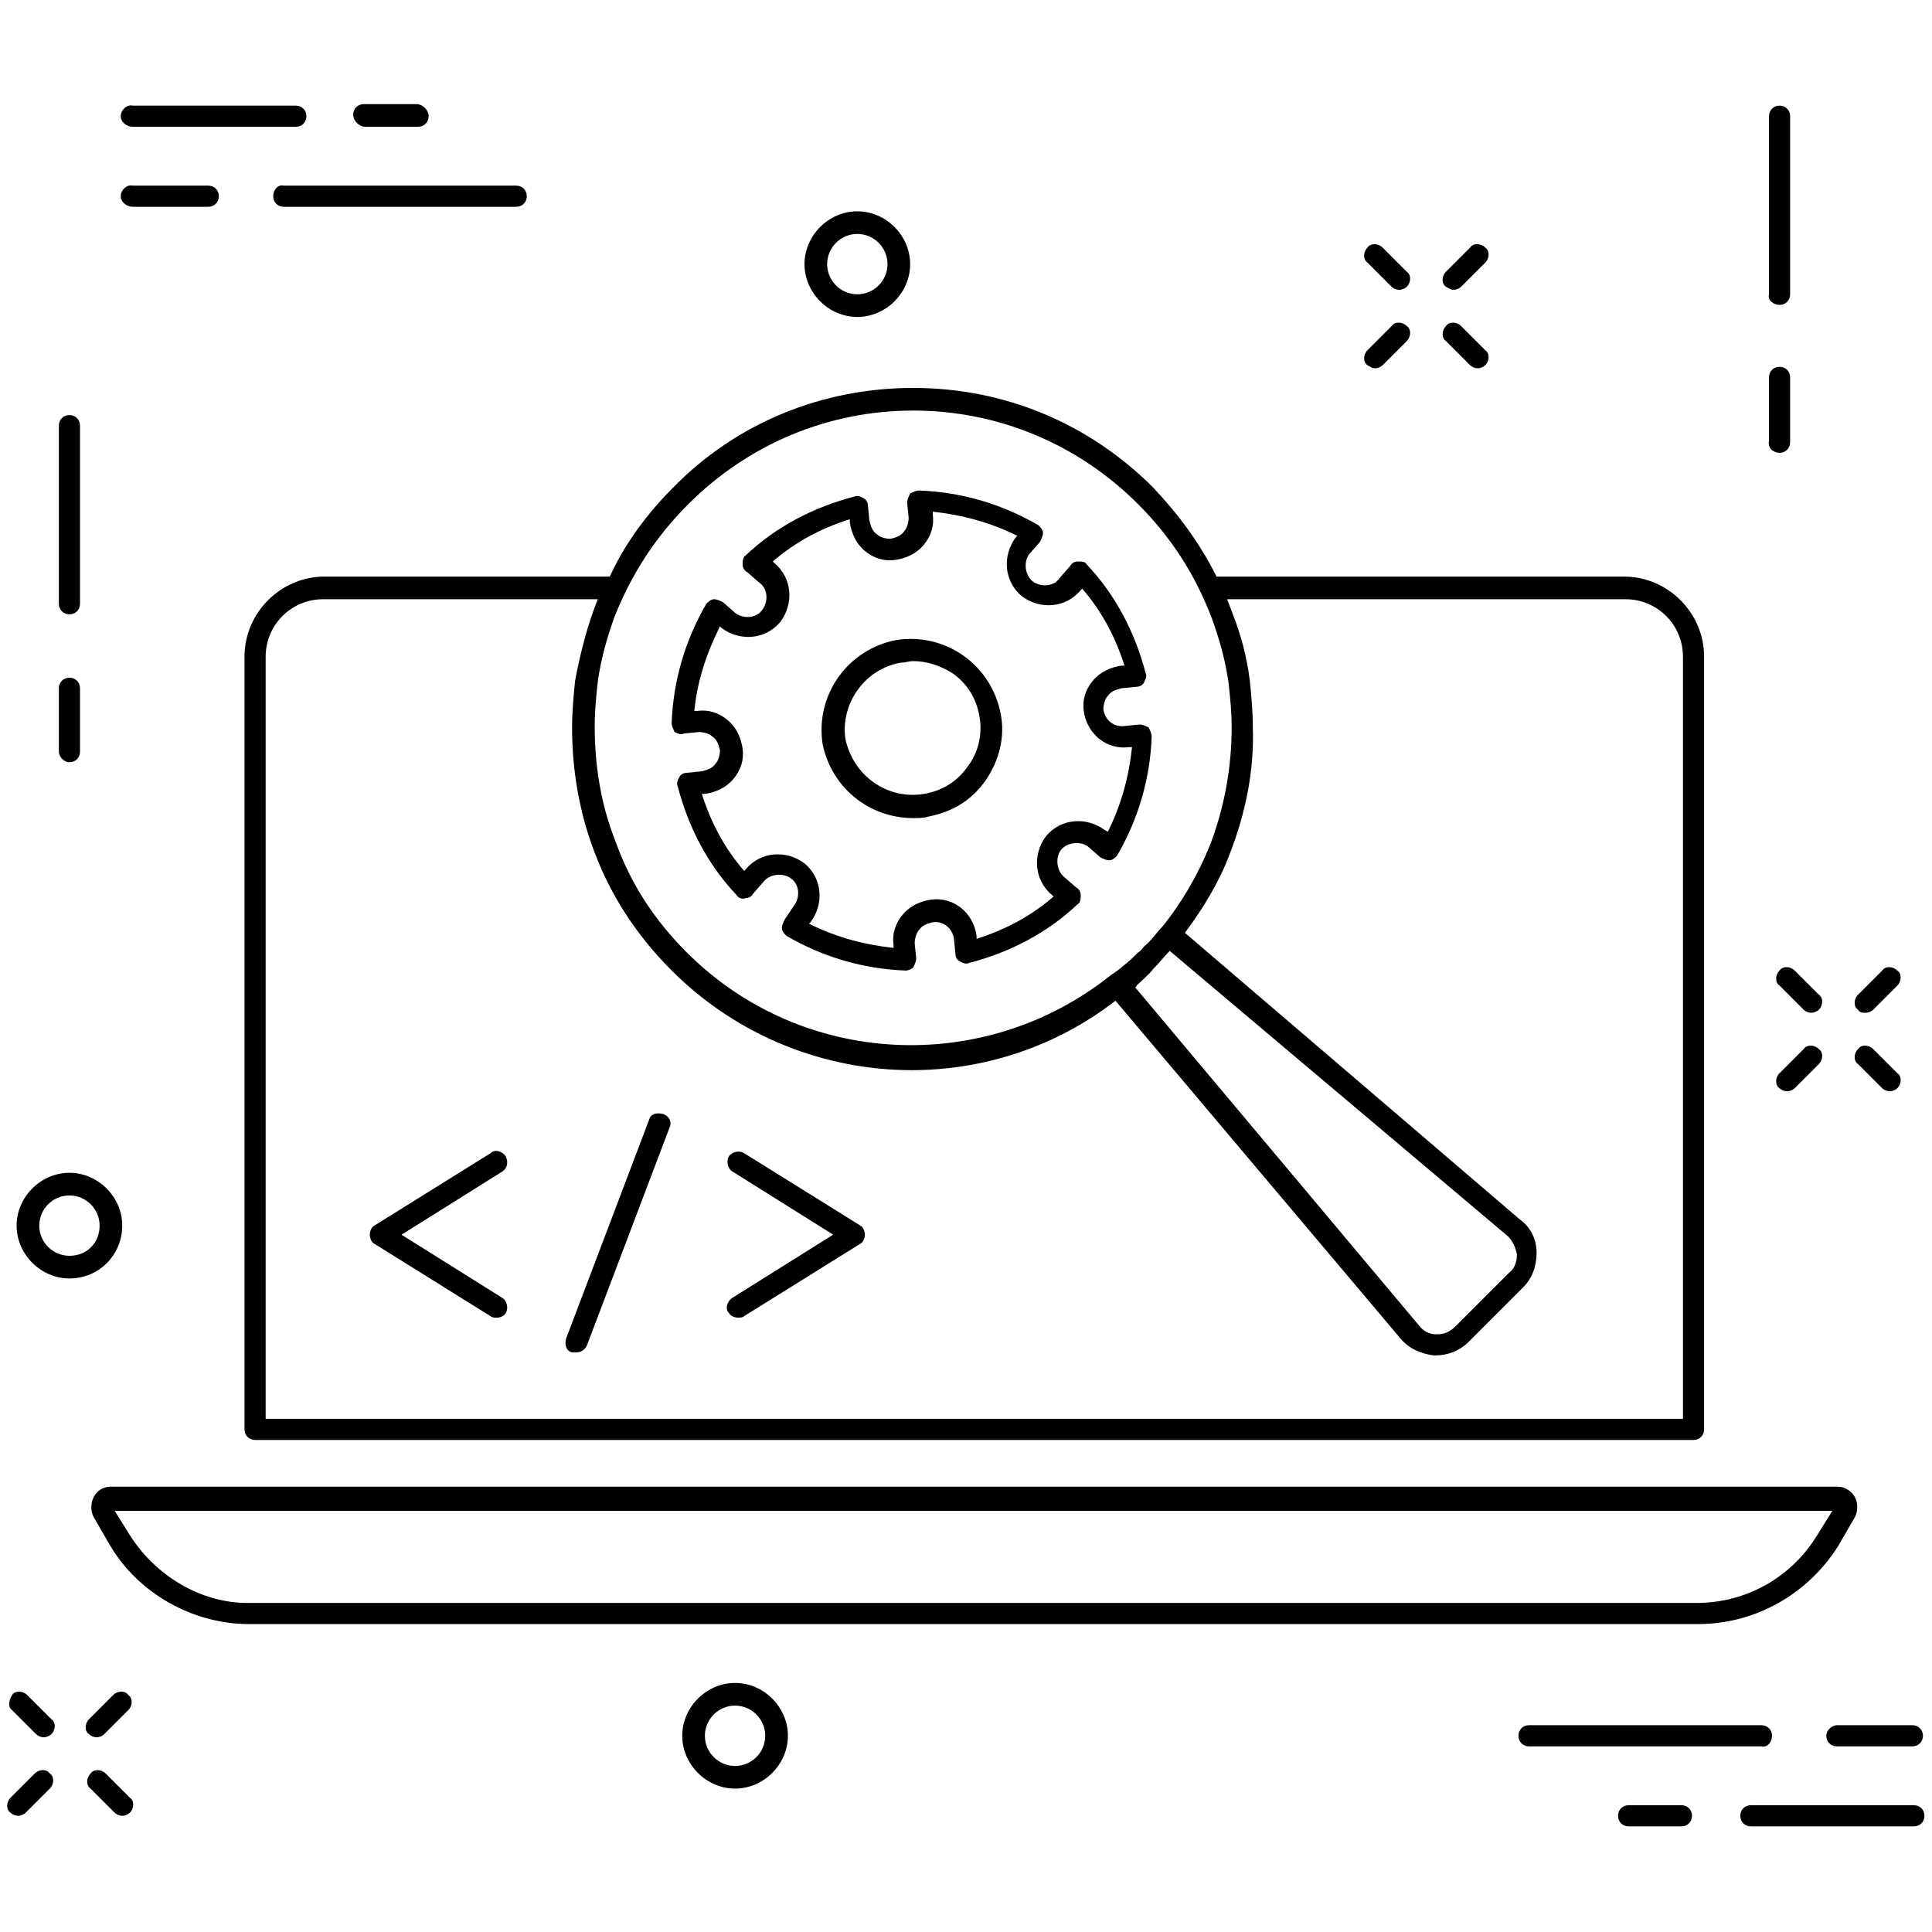 <?xml version="1.0" encoding="UTF-8"?>
<svg width="100pt" height="100pt" version="1.1" viewBox="0 0 100 100" xmlns="http://www.w3.org/2000/svg">
 <g>
  <path d="m72.031 14.844c0.078 0.078 0.234 0.156 0.391 0.156s0.312-0.078 0.391-0.156c0.234-0.234 0.234-0.625 0-0.781l-1.25-1.25c-0.234-0.234-0.625-0.234-0.781 0-0.234 0.234-0.234 0.625 0 0.781z"/>
  <path d="m76.094 18.906c0.078 0.078 0.234 0.156 0.391 0.156s0.312-0.078 0.391-0.156c0.234-0.234 0.234-0.625 0-0.781l-1.25-1.25c-0.234-0.234-0.625-0.234-0.781 0-0.234 0.234-0.234 0.625 0 0.781z"/>
  <path d="m71.172 19.062c0.156 0 0.312-0.078 0.391-0.156l1.25-1.25c0.234-0.234 0.234-0.625 0-0.781-0.234-0.234-0.625-0.234-0.781 0l-1.25 1.25c-0.234 0.234-0.234 0.625 0 0.781 0.156 0.078 0.234 0.156 0.391 0.156z"/>
  <path d="m75.234 15c0.156 0 0.312-0.078 0.391-0.156l1.25-1.25c0.234-0.234 0.234-0.625 0-0.781-0.234-0.234-0.625-0.234-0.781 0l-1.25 1.25c-0.234 0.234-0.234 0.625 0 0.781 0.156 0.078 0.234 0.156 0.391 0.156z"/>
  <path d="m1.406 87.734c-0.234-0.234-0.625-0.234-0.781 0s-0.234 0.625 0 0.781l1.25 1.25c0.078 0.078 0.234 0.156 0.391 0.156s0.312-0.078 0.391-0.156c0.234-0.234 0.234-0.625 0-0.781z"/>
  <path d="m5.469 91.797c-0.234-0.234-0.625-0.234-0.781 0-0.234 0.234-0.234 0.625 0 0.781l1.25 1.25c0.078 0.078 0.234 0.156 0.391 0.156s0.312-0.078 0.391-0.156c0.234-0.234 0.234-0.625 0-0.781z"/>
  <path d="m1.797 91.797l-1.25 1.25c-0.234 0.234-0.234 0.625 0 0.781 0.078 0.078 0.234 0.156 0.391 0.156s0.312-0.078 0.391-0.156l1.25-1.25c0.234-0.234 0.234-0.625 0-0.781-0.156-0.234-0.547-0.234-0.781 0z"/>
  <path d="m5.859 87.734l-1.25 1.25c-0.234 0.234-0.234 0.625 0 0.781 0.078 0.078 0.234 0.156 0.391 0.156s0.312-0.078 0.391-0.156l1.25-1.25c0.234-0.234 0.234-0.625 0-0.781-0.156-0.234-0.547-0.234-0.781 0z"/>
  <path d="m92.109 50.234c-0.234 0.234-0.234 0.625 0 0.781l1.25 1.25c0.078 0.078 0.234 0.156 0.391 0.156s0.312-0.078 0.391-0.156c0.234-0.234 0.234-0.625 0-0.781l-1.25-1.25c-0.234-0.234-0.625-0.234-0.781 0z"/>
  <path d="m97.422 56.328c0.078 0.078 0.234 0.156 0.391 0.156s0.312-0.078 0.391-0.156c0.234-0.234 0.234-0.625 0-0.781l-1.25-1.25c-0.234-0.234-0.625-0.234-0.781 0-0.234 0.234-0.234 0.625 0 0.781z"/>
  <path d="m93.359 54.297l-1.25 1.25c-0.234 0.234-0.234 0.625 0 0.781 0.078 0.078 0.234 0.156 0.391 0.156s0.312-0.078 0.391-0.156l1.25-1.25c0.234-0.234 0.234-0.625 0-0.781-0.234-0.234-0.625-0.234-0.781 0z"/>
  <path d="m96.562 52.422c0.156 0 0.312-0.078 0.391-0.156l1.25-1.25c0.234-0.234 0.234-0.625 0-0.781-0.234-0.234-0.625-0.234-0.781 0l-1.25 1.25c-0.234 0.234-0.234 0.625 0 0.781 0.078 0.156 0.234 0.156 0.391 0.156z"/>
  <path d="m3.594 31.797c0.312 0 0.547-0.234 0.547-0.547v-9.219c0-0.312-0.234-0.547-0.547-0.547s-0.547 0.234-0.547 0.547v9.219c0 0.312 0.234 0.547 0.547 0.547z"/>
  <path d="m3.594 39.453c0.312 0 0.547-0.234 0.547-0.547v-3.281c0-0.312-0.234-0.547-0.547-0.547s-0.547 0.234-0.547 0.547v3.281c0 0.234 0.234 0.547 0.547 0.547z"/>
  <path d="m92.109 15.781c0.312 0 0.547-0.234 0.547-0.547v-9.219c0-0.312-0.234-0.547-0.547-0.547s-0.547 0.234-0.547 0.547v9.219c-0.078 0.312 0.234 0.547 0.547 0.547z"/>
  <path d="m92.109 23.438c0.312 0 0.547-0.234 0.547-0.547v-3.359c0-0.312-0.234-0.547-0.547-0.547s-0.547 0.234-0.547 0.547v3.281c-0.078 0.391 0.234 0.625 0.547 0.625z"/>
  <path d="m44.375 16.406c1.484 0 2.734-1.25 2.734-2.734s-1.25-2.734-2.734-2.734-2.734 1.25-2.734 2.734 1.25 2.734 2.734 2.734zm0-4.297c0.859 0 1.562 0.703 1.562 1.562s-0.703 1.562-1.562 1.562-1.562-0.703-1.562-1.562 0.703-1.562 1.562-1.562z"/>
  <path d="m38.047 87.109c-1.484 0-2.734 1.25-2.734 2.734s1.25 2.734 2.734 2.734 2.734-1.25 2.734-2.734-1.25-2.734-2.734-2.734zm0 4.297c-0.859 0-1.562-0.703-1.562-1.562s0.703-1.562 1.562-1.562 1.562 0.703 1.562 1.562-0.703 1.562-1.562 1.562z"/>
  <path d="m6.328 63.438c0-1.484-1.25-2.734-2.734-2.734s-2.734 1.25-2.734 2.734 1.25 2.734 2.734 2.734c1.562 0 2.734-1.25 2.734-2.734zm-2.734 1.562c-0.859 0-1.562-0.703-1.562-1.562s0.703-1.562 1.562-1.562 1.562 0.703 1.562 1.562-0.625 1.562-1.562 1.562z"/>
  <path d="m14.141 10.156c0 0.312 0.234 0.547 0.547 0.547h12.031c0.312 0 0.547-0.234 0.547-0.547s-0.234-0.547-0.547-0.547h-12.031c-0.312-0.078-0.547 0.234-0.547 0.547z"/>
  <path d="m6.875 10.703h3.906c0.312 0 0.547-0.234 0.547-0.547s-0.234-0.547-0.547-0.547h-3.906c-0.312-0.078-0.625 0.234-0.625 0.547s0.312 0.547 0.625 0.547z"/>
  <path d="m6.875 6.562h8.438c0.312 0 0.547-0.234 0.547-0.547s-0.234-0.547-0.547-0.547h-8.438c-0.312-0.078-0.625 0.234-0.625 0.547s0.312 0.547 0.625 0.547z"/>
  <path d="m18.906 6.562h2.734c0.312 0 0.547-0.234 0.547-0.547s-0.312-0.625-0.625-0.625h-2.734c-0.312 0-0.547 0.234-0.547 0.547s0.312 0.625 0.625 0.625z"/>
  <path d="m91.719 89.844c0-0.312-0.234-0.547-0.547-0.547h-12.031c-0.312 0-0.547 0.234-0.547 0.547s0.234 0.547 0.547 0.547h12.031c0.312 0.078 0.547-0.234 0.547-0.547z"/>
  <path d="m94.531 89.844c0 0.312 0.234 0.547 0.547 0.547h3.906c0.312 0 0.547-0.234 0.547-0.547s-0.234-0.547-0.547-0.547h-3.906c-0.234 0-0.547 0.234-0.547 0.547z"/>
  <path d="m99.062 93.438h-8.438c-0.312 0-0.547 0.234-0.547 0.547s0.234 0.547 0.547 0.547h8.438c0.312 0 0.547-0.234 0.547-0.547s-0.234-0.547-0.547-0.547z"/>
  <path d="m87.031 93.438h-2.734c-0.312 0-0.547 0.234-0.547 0.547s0.234 0.547 0.547 0.547h2.734c0.312 0 0.547-0.234 0.547-0.547s-0.234-0.547-0.547-0.547z"/>
  <path d="m16.797 29.844c-2.266 0-4.141 1.875-4.141 4.141v40c0 0.312 0.234 0.547 0.547 0.547h74.453c0.312 0 0.547-0.234 0.547-0.547v-40c0-2.266-1.875-4.141-4.141-4.141h-21.094c-0.859-1.719-1.953-3.203-3.281-4.609-3.359-3.359-7.734-5.156-12.422-5.156s-9.141 1.797-12.422 5.156c-1.328 1.328-2.5 2.891-3.281 4.609zm67.344 1.172c1.641 0 2.969 1.328 2.969 2.969v39.453h-73.359v-39.453c0-1.641 1.328-2.969 2.969-2.969h14.219c-0.078 0.234-0.156 0.391-0.234 0.625-0.391 1.094-0.703 2.344-0.938 3.594-0.078 0.781-0.156 1.562-0.156 2.422 0 2.266 0.391 4.453 1.172 6.484 0.859 2.266 2.188 4.297 3.984 6.094 3.438 3.438 7.969 5.156 12.422 5.156 3.672 0 7.422-1.172 10.547-3.594l14.766 17.5c0.469 0.547 1.094 0.781 1.719 0.859h0.078c0.625 0 1.25-0.234 1.719-0.703l2.812-2.812c0.469-0.469 0.703-1.094 0.703-1.797s-0.312-1.328-0.859-1.719l-17.344-14.844c0.938-1.25 1.797-2.656 2.344-4.141 0.781-2.031 1.25-4.219 1.172-6.484 0-0.859-0.078-1.641-0.156-2.422-0.156-1.25-0.469-2.422-0.938-3.594-0.078-0.234-0.156-0.391-0.234-0.625zm-24.453 19.141c0.312-0.312 0.547-0.625 0.781-0.859l0.078-0.078 17.5 14.766c0.234 0.234 0.391 0.547 0.469 0.938 0 0.312-0.078 0.703-0.391 0.938l-2.812 2.812c-0.234 0.234-0.547 0.391-0.938 0.391s-0.703-0.156-0.938-0.469l-14.688-17.5c0.078 0 0.078-0.078 0.078-0.078 0.312-0.312 0.625-0.547 0.859-0.859zm-24.062-24.062c3.125-3.125 7.266-4.844 11.641-4.844s8.516 1.719 11.641 4.844c1.719 1.719 2.969 3.672 3.828 5.938 0.391 1.094 0.703 2.188 0.859 3.359 0.078 0.703 0.156 1.484 0.156 2.266 0 2.109-0.391 4.141-1.094 6.016-0.625 1.562-1.484 3.047-2.5 4.297-0.312 0.312-0.547 0.703-0.938 1.016-0.078 0.078-0.156 0.234-0.312 0.312-0.234 0.234-0.469 0.469-0.781 0.703-0.156 0.156-0.391 0.312-0.625 0.469-6.562 5.234-16.016 4.766-21.953-1.172-1.641-1.641-2.891-3.516-3.672-5.703-0.781-1.953-1.094-3.984-1.094-6.016 0-0.781 0.078-1.562 0.156-2.266 0.156-1.172 0.469-2.266 0.859-3.359 0.859-2.188 2.109-4.141 3.828-5.859z"/>
  <path d="m95.156 80l0.859-1.484c0.156-0.312 0.156-0.703 0-1.016s-0.547-0.547-0.859-0.547h-89.453c-0.391 0-0.703 0.234-0.859 0.547s-0.156 0.703 0 1.016l0.859 1.484c1.484 2.5 4.297 4.062 7.188 4.062h75c2.969 0 5.703-1.562 7.266-4.062zm-88.438-0.547l-0.781-1.25h88.906l-0.781 1.25c-1.328 2.188-3.672 3.516-6.25 3.516h-75c-2.422 0-4.766-1.406-6.094-3.516z"/>
  <path d="m47.266 42.344c0.234 0 0.547 0 0.781-0.078 1.25-0.234 2.266-0.859 2.969-1.875s1.016-2.266 0.781-3.438c-0.469-2.5-2.812-4.219-5.391-3.828-2.5 0.469-4.219 2.812-3.828 5.391 0.469 2.266 2.422 3.828 4.688 3.828zm-0.625-8.047c0.234 0 0.391-0.078 0.625-0.078 0.703 0 1.406 0.234 2.031 0.625 0.781 0.547 1.25 1.328 1.406 2.266s-0.078 1.875-0.625 2.578c-0.547 0.781-1.328 1.25-2.266 1.406-1.875 0.312-3.672-0.938-4.062-2.891-0.234-1.797 1.016-3.594 2.891-3.906z"/>
  <path d="m35.391 37.969l0.781-0.078c0.234 0 0.547 0.078 0.703 0.234 0.234 0.156 0.312 0.391 0.391 0.703 0 0.234-0.078 0.547-0.234 0.703-0.156 0.234-0.391 0.312-0.703 0.391l-0.781 0.078c-0.156 0-0.312 0.078-0.391 0.234s-0.156 0.312-0.078 0.469c0.547 2.109 1.562 4.062 3.047 5.625 0.078 0.156 0.312 0.234 0.469 0.156 0.156 0 0.312-0.078 0.391-0.234l0.547-0.625c0.312-0.391 1.016-0.469 1.406-0.156 0.469 0.312 0.469 1.016 0.156 1.406l-0.469 0.703c-0.078 0.156-0.156 0.312-0.156 0.469s0.156 0.312 0.234 0.391c1.875 1.094 3.984 1.719 6.172 1.797 0.156 0 0.312-0.078 0.391-0.156 0.078-0.156 0.156-0.312 0.156-0.469l-0.078-0.781c0-0.234 0.078-0.547 0.234-0.703 0.156-0.234 0.391-0.312 0.703-0.391 0.547-0.078 1.016 0.312 1.094 0.859l0.078 0.781c0 0.156 0.078 0.312 0.234 0.391s0.312 0.156 0.469 0.078c2.109-0.547 4.062-1.562 5.625-3.047 0.156-0.078 0.156-0.312 0.156-0.469s-0.078-0.312-0.234-0.391l-0.625-0.547c-0.391-0.312-0.469-1.016-0.156-1.406s1.016-0.469 1.406-0.156l0.625 0.547c0.156 0.078 0.312 0.156 0.469 0.156s0.312-0.156 0.391-0.234c1.094-1.875 1.719-3.984 1.797-6.172 0-0.156-0.078-0.312-0.156-0.469-0.156-0.078-0.312-0.156-0.469-0.156l-0.781 0.078c-0.547 0.078-1.016-0.312-1.094-0.859 0-0.234 0.078-0.547 0.234-0.703 0.156-0.234 0.391-0.312 0.703-0.391l0.781-0.078c0.156 0 0.312-0.078 0.391-0.234s0.156-0.312 0.078-0.469c-0.547-2.109-1.562-4.062-3.047-5.625-0.078-0.156-0.234-0.156-0.469-0.156-0.156 0-0.312 0.078-0.391 0.234l-0.547 0.625c-0.312 0.469-1.016 0.469-1.406 0.156s-0.469-1.016-0.156-1.406l0.547-0.625c0.078-0.156 0.156-0.312 0.156-0.469s-0.156-0.312-0.234-0.391c-1.875-1.094-3.984-1.719-6.172-1.797-0.156 0-0.312 0.078-0.469 0.156-0.078 0.156-0.156 0.312-0.156 0.469l0.078 0.781c0 0.234-0.078 0.547-0.234 0.703-0.156 0.234-0.391 0.312-0.703 0.391-0.234 0-0.547-0.078-0.703-0.234-0.234-0.156-0.312-0.391-0.391-0.703l-0.078-0.781c0-0.156-0.078-0.312-0.234-0.391s-0.312-0.156-0.469-0.078c-2.109 0.547-4.062 1.562-5.625 3.047-0.156 0.078-0.156 0.312-0.156 0.469s0.078 0.312 0.234 0.391l0.625 0.547c0.469 0.312 0.469 1.016 0.156 1.406-0.312 0.469-1.016 0.469-1.406 0.156l-0.625-0.547c-0.156-0.078-0.312-0.156-0.469-0.156s-0.312 0.156-0.391 0.234c-1.094 1.875-1.719 3.984-1.797 6.172 0 0.156 0.078 0.312 0.156 0.469 0.156 0.078 0.312 0.156 0.469 0.078zm1.875-5.547l0.078 0.078c0.938 0.703 2.266 0.625 3.047-0.312 0.703-0.938 0.625-2.266-0.312-3.047l-0.078-0.078c1.172-1.016 2.5-1.719 3.984-2.188v0.156c0.078 0.547 0.312 1.094 0.781 1.484s1.016 0.547 1.562 0.469 1.094-0.312 1.484-0.781 0.547-1.016 0.469-1.562v-0.156c1.484 0.156 2.969 0.547 4.375 1.25l-0.078 0.078c-0.703 0.938-0.625 2.266 0.312 3.047 0.938 0.703 2.266 0.625 3.047-0.312l0.078-0.078c1.016 1.172 1.719 2.5 2.188 3.984h-0.156c-0.547 0.078-1.094 0.312-1.484 0.781s-0.547 1.016-0.469 1.562c0.156 1.172 1.172 2.031 2.344 1.875h0.156c-0.156 1.484-0.547 2.969-1.25 4.375l-0.156-0.078c-0.938-0.703-2.266-0.625-3.047 0.312-0.703 0.938-0.625 2.266 0.312 3.047l0.078 0.078c-1.172 1.016-2.5 1.719-3.984 2.188v-0.156c-0.156-1.172-1.172-2.031-2.344-1.875-0.547 0.078-1.094 0.312-1.484 0.781s-0.547 1.016-0.469 1.562v0.156c-1.484-0.156-2.969-0.547-4.375-1.25l0.078-0.078c0.703-0.938 0.625-2.266-0.312-3.047-0.938-0.703-2.266-0.625-3.047 0.312l-0.078 0.078c-1.016-1.172-1.719-2.5-2.188-3.984h0.156c0.547-0.078 1.094-0.312 1.484-0.781s0.547-1.016 0.469-1.562-0.312-1.094-0.781-1.484-1.016-0.547-1.562-0.469h-0.156c0.156-1.562 0.625-2.969 1.328-4.375z"/>
  <path d="m38.516 59.688c-0.234-0.156-0.625-0.078-0.781 0.156s-0.078 0.625 0.156 0.781l5.234 3.281-5.234 3.281c-0.234 0.156-0.391 0.547-0.156 0.781 0.078 0.156 0.312 0.234 0.469 0.234 0.078 0 0.234 0 0.312-0.078l6.016-3.75c0.156-0.078 0.234-0.312 0.234-0.469s-0.078-0.391-0.234-0.469z"/>
  <path d="m26.172 59.844c-0.156-0.234-0.547-0.391-0.781-0.156l-6.016 3.75c-0.156 0.078-0.234 0.312-0.234 0.469s0.078 0.391 0.234 0.469l6.016 3.75c0.078 0.078 0.234 0.078 0.312 0.078 0.156 0 0.391-0.078 0.469-0.234 0.156-0.234 0.078-0.625-0.156-0.781l-5.234-3.281 5.234-3.281c0.234-0.156 0.312-0.469 0.156-0.781z"/>
  <path d="m34.297 57.656c-0.312-0.078-0.625 0-0.703 0.312l-4.297 11.328c-0.078 0.312 0 0.625 0.312 0.703h0.234c0.234 0 0.469-0.156 0.547-0.391l4.297-11.328c0.078-0.234-0.078-0.547-0.391-0.625z"/>
 </g>
</svg>
